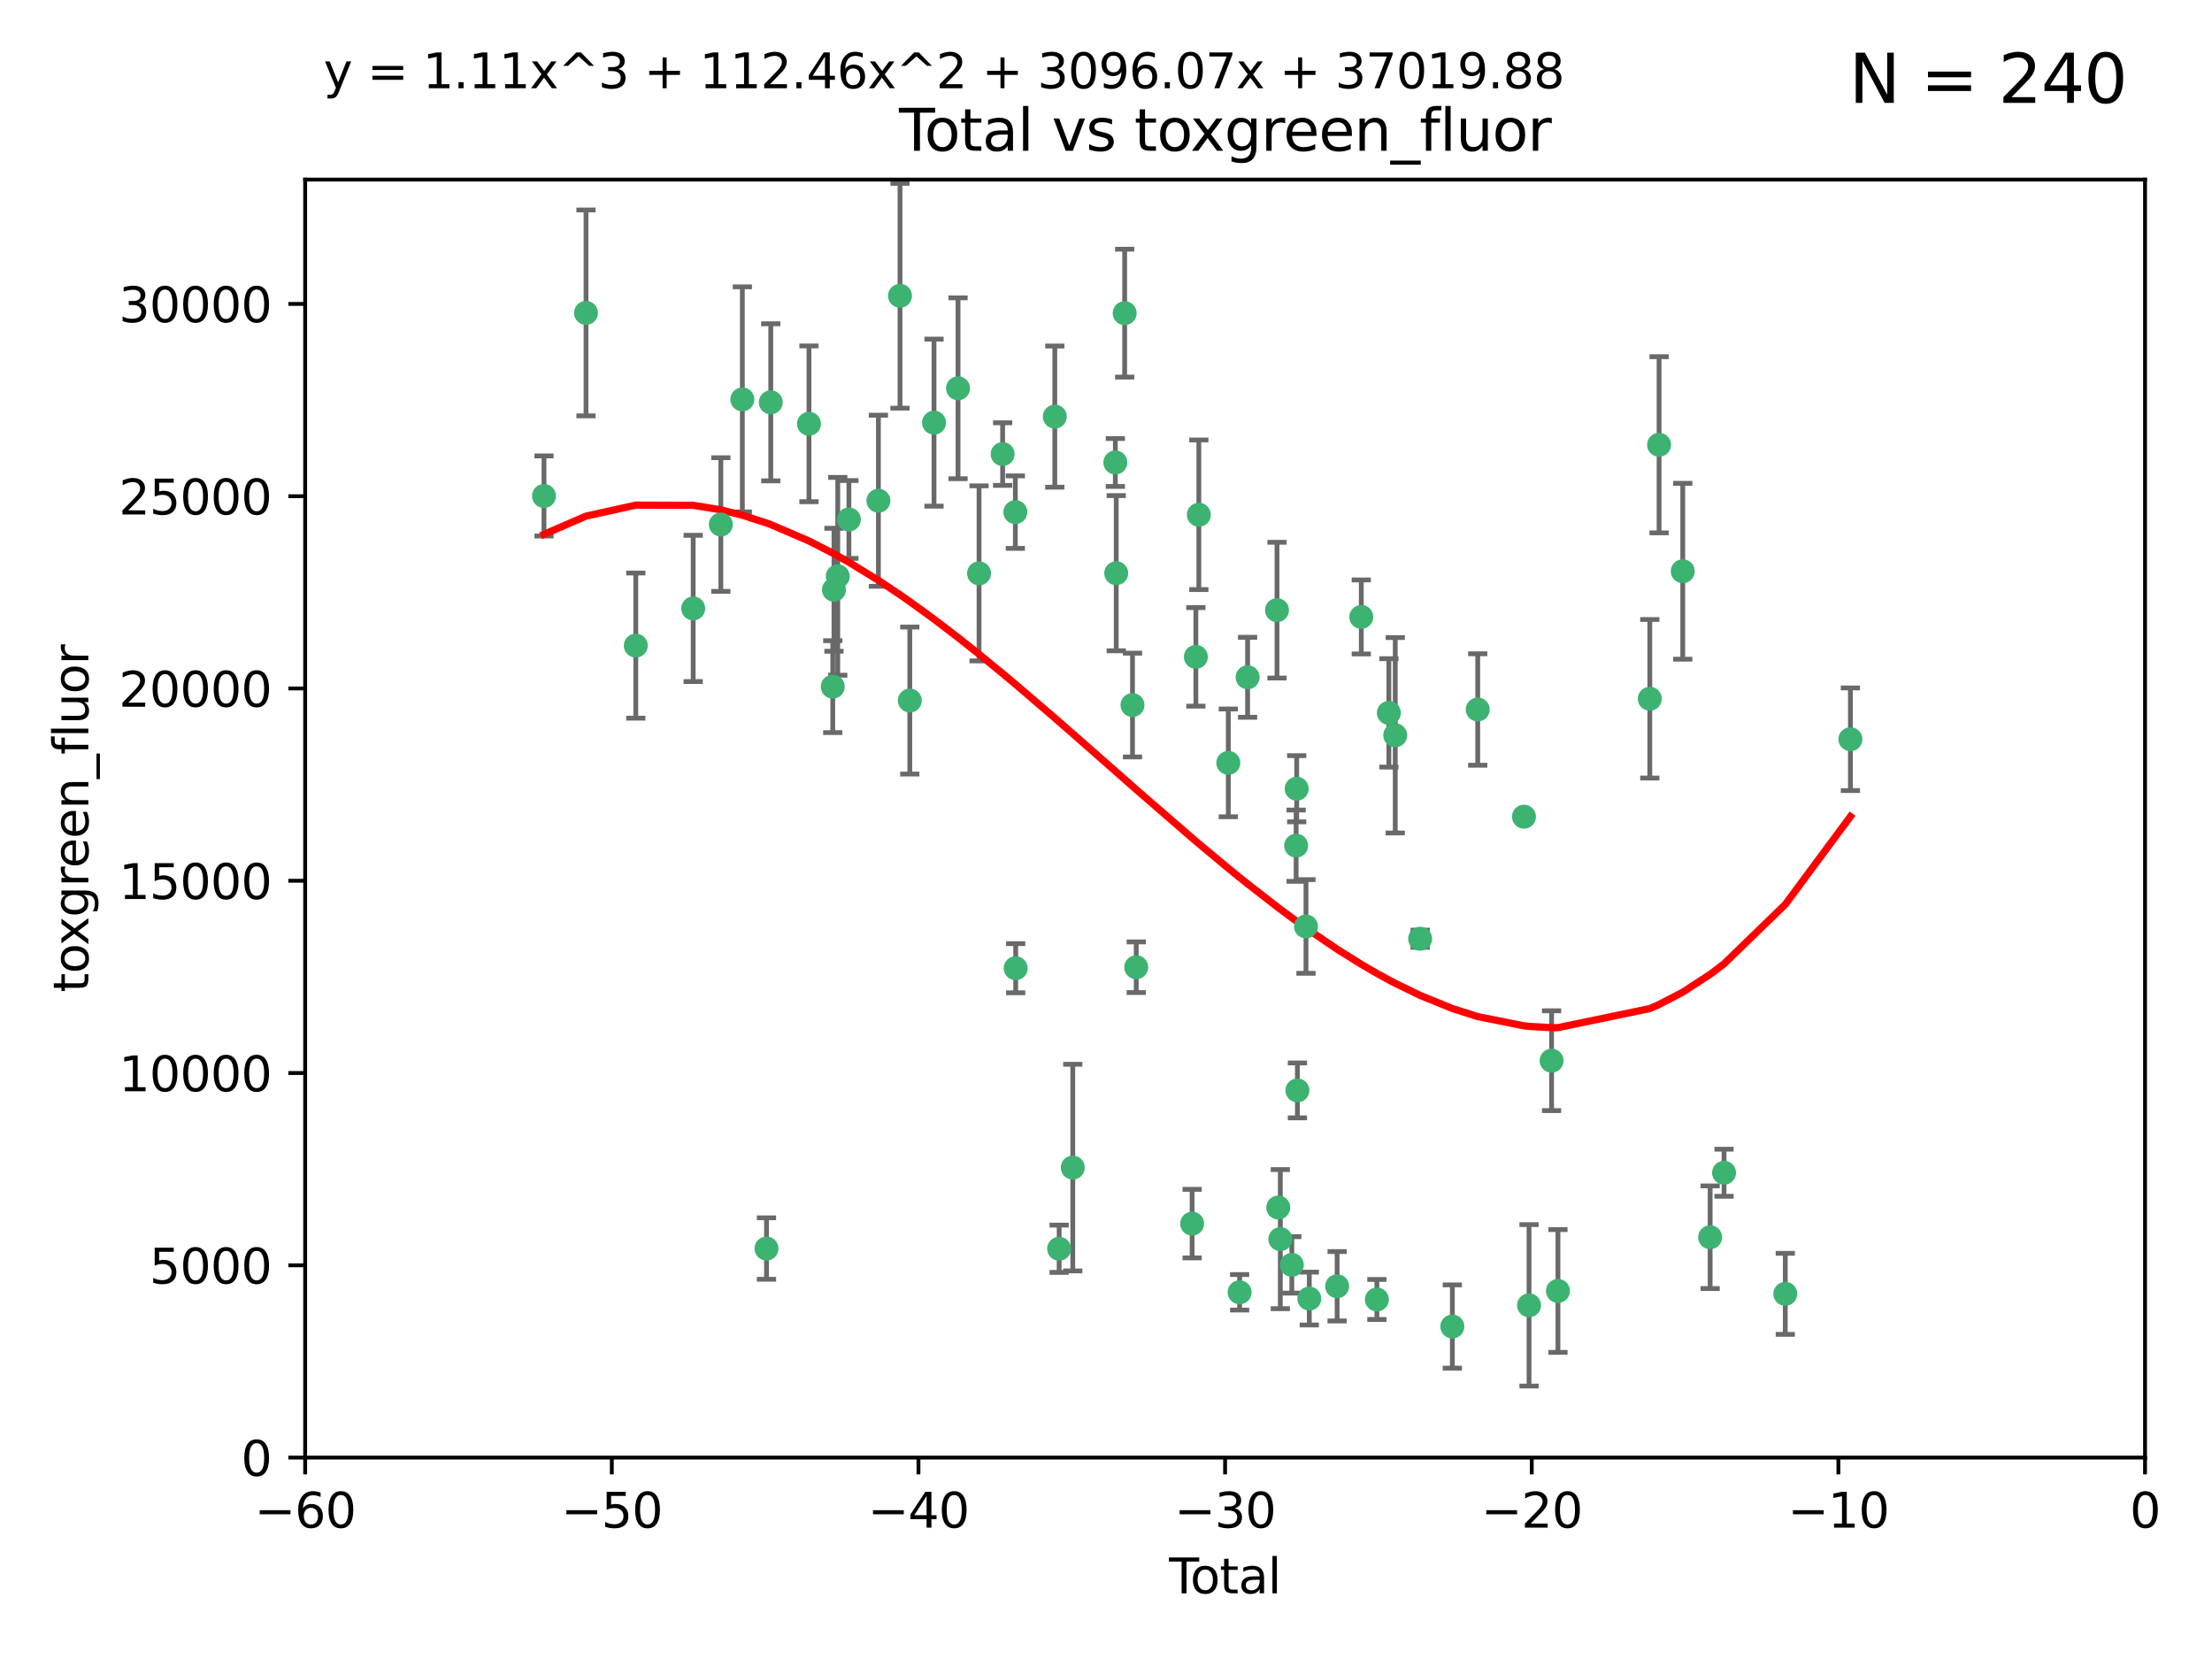 <?xml version="1.0" encoding="utf-8" standalone="no"?>
<!DOCTYPE svg PUBLIC "-//W3C//DTD SVG 1.1//EN"
  "http://www.w3.org/Graphics/SVG/1.1/DTD/svg11.dtd">
<svg xmlns:xlink="http://www.w3.org/1999/xlink" width="460.8pt" height="345.6pt" viewBox="0 0 460.8 345.6" xmlns="http://www.w3.org/2000/svg" version="1.1">
 <defs>
  <style type="text/css">*{stroke-linejoin: round; stroke-linecap: butt}</style>
 </defs>
 <g id="figure_1">
  <g id="patch_1">
   <path d="M 0 345.6 
L 460.8 345.6 
L 460.8 0 
L 0 0 
z
" style="fill: #ffffff"/>
  </g>
  <g id="axes_1">
   <g id="patch_2">
    <path d="M 63.571 303.64 
L 446.85 303.64 
L 446.85 37.411 
L 63.571 37.411 
z
" style="fill: #ffffff"/>
   </g>
   <g id="PathCollection_1">
    <defs>
     <path id="ma5c804265d" d="M 0 1.118 
C 0.297 1.118 0.581 1 0.791 0.791 
C 1 0.581 1.118 0.297 1.118 0 
C 1.118 -0.297 1 -0.581 0.791 -0.791 
C 0.581 -1 0.297 -1.118 0 -1.118 
C -0.297 -1.118 -0.581 -1 -0.791 -0.791 
C -1 -0.581 -1.118 -0.297 -1.118 0 
C -1.118 0.297 -1 0.581 -0.791 0.791 
C -0.581 1 -0.297 1.118 0 1.118 
z
" style="stroke: #3cb371"/>
    </defs>
    <g clip-path="url(#p52741ba784)">
     <use xlink:href="#ma5c804265d" x="113.324" y="103.319" style="fill: #3cb371; stroke: #3cb371"/>
     <use xlink:href="#ma5c804265d" x="122.075" y="65.184" style="fill: #3cb371; stroke: #3cb371"/>
     <use xlink:href="#ma5c804265d" x="132.448" y="134.491" style="fill: #3cb371; stroke: #3cb371"/>
     <use xlink:href="#ma5c804265d" x="144.404" y="126.749" style="fill: #3cb371; stroke: #3cb371"/>
     <use xlink:href="#ma5c804265d" x="150.166" y="109.268" style="fill: #3cb371; stroke: #3cb371"/>
     <use xlink:href="#ma5c804265d" x="154.646" y="83.201" style="fill: #3cb371; stroke: #3cb371"/>
     <use xlink:href="#ma5c804265d" x="159.676" y="260.094" style="fill: #3cb371; stroke: #3cb371"/>
     <use xlink:href="#ma5c804265d" x="160.565" y="83.811" style="fill: #3cb371; stroke: #3cb371"/>
     <use xlink:href="#ma5c804265d" x="168.522" y="88.286" style="fill: #3cb371; stroke: #3cb371"/>
     <use xlink:href="#ma5c804265d" x="173.478" y="143.039" style="fill: #3cb371; stroke: #3cb371"/>
     <use xlink:href="#ma5c804265d" x="173.733" y="122.859" style="fill: #3cb371; stroke: #3cb371"/>
     <use xlink:href="#ma5c804265d" x="174.52" y="120.054" style="fill: #3cb371; stroke: #3cb371"/>
     <use xlink:href="#ma5c804265d" x="176.84" y="108.214" style="fill: #3cb371; stroke: #3cb371"/>
     <use xlink:href="#ma5c804265d" x="182.989" y="104.315" style="fill: #3cb371; stroke: #3cb371"/>
     <use xlink:href="#ma5c804265d" x="187.487" y="61.614" style="fill: #3cb371; stroke: #3cb371"/>
     <use xlink:href="#ma5c804265d" x="189.528" y="145.935" style="fill: #3cb371; stroke: #3cb371"/>
     <use xlink:href="#ma5c804265d" x="194.574" y="88.045" style="fill: #3cb371; stroke: #3cb371"/>
     <use xlink:href="#ma5c804265d" x="199.574" y="80.887" style="fill: #3cb371; stroke: #3cb371"/>
     <use xlink:href="#ma5c804265d" x="203.952" y="119.44" style="fill: #3cb371; stroke: #3cb371"/>
     <use xlink:href="#ma5c804265d" x="208.867" y="94.593" style="fill: #3cb371; stroke: #3cb371"/>
     <use xlink:href="#ma5c804265d" x="211.515" y="106.684" style="fill: #3cb371; stroke: #3cb371"/>
     <use xlink:href="#ma5c804265d" x="211.585" y="201.695" style="fill: #3cb371; stroke: #3cb371"/>
     <use xlink:href="#ma5c804265d" x="219.736" y="86.787" style="fill: #3cb371; stroke: #3cb371"/>
     <use xlink:href="#ma5c804265d" x="220.638" y="260.14" style="fill: #3cb371; stroke: #3cb371"/>
     <use xlink:href="#ma5c804265d" x="223.48" y="243.228" style="fill: #3cb371; stroke: #3cb371"/>
     <use xlink:href="#ma5c804265d" x="232.345" y="96.341" style="fill: #3cb371; stroke: #3cb371"/>
     <use xlink:href="#ma5c804265d" x="232.53" y="119.409" style="fill: #3cb371; stroke: #3cb371"/>
     <use xlink:href="#ma5c804265d" x="234.291" y="65.233" style="fill: #3cb371; stroke: #3cb371"/>
     <use xlink:href="#ma5c804265d" x="235.917" y="146.874" style="fill: #3cb371; stroke: #3cb371"/>
     <use xlink:href="#ma5c804265d" x="236.699" y="201.487" style="fill: #3cb371; stroke: #3cb371"/>
     <use xlink:href="#ma5c804265d" x="248.343" y="254.906" style="fill: #3cb371; stroke: #3cb371"/>
     <use xlink:href="#ma5c804265d" x="249.123" y="136.835" style="fill: #3cb371; stroke: #3cb371"/>
     <use xlink:href="#ma5c804265d" x="249.741" y="107.234" style="fill: #3cb371; stroke: #3cb371"/>
     <use xlink:href="#ma5c804265d" x="255.878" y="158.921" style="fill: #3cb371; stroke: #3cb371"/>
     <use xlink:href="#ma5c804265d" x="258.233" y="269.209" style="fill: #3cb371; stroke: #3cb371"/>
     <use xlink:href="#ma5c804265d" x="259.897" y="141.091" style="fill: #3cb371; stroke: #3cb371"/>
     <use xlink:href="#ma5c804265d" x="266.022" y="127.107" style="fill: #3cb371; stroke: #3cb371"/>
     <use xlink:href="#ma5c804265d" x="266.284" y="251.547" style="fill: #3cb371; stroke: #3cb371"/>
     <use xlink:href="#ma5c804265d" x="266.715" y="258.133" style="fill: #3cb371; stroke: #3cb371"/>
     <use xlink:href="#ma5c804265d" x="269.11" y="263.497" style="fill: #3cb371; stroke: #3cb371"/>
     <use xlink:href="#ma5c804265d" x="270.008" y="176.169" style="fill: #3cb371; stroke: #3cb371"/>
     <use xlink:href="#ma5c804265d" x="270.123" y="164.309" style="fill: #3cb371; stroke: #3cb371"/>
     <use xlink:href="#ma5c804265d" x="270.272" y="227.152" style="fill: #3cb371; stroke: #3cb371"/>
     <use xlink:href="#ma5c804265d" x="272.061" y="193.002" style="fill: #3cb371; stroke: #3cb371"/>
     <use xlink:href="#ma5c804265d" x="272.749" y="270.514" style="fill: #3cb371; stroke: #3cb371"/>
     <use xlink:href="#ma5c804265d" x="278.547" y="267.951" style="fill: #3cb371; stroke: #3cb371"/>
     <use xlink:href="#ma5c804265d" x="283.58" y="128.518" style="fill: #3cb371; stroke: #3cb371"/>
     <use xlink:href="#ma5c804265d" x="286.83" y="270.703" style="fill: #3cb371; stroke: #3cb371"/>
     <use xlink:href="#ma5c804265d" x="289.329" y="148.507" style="fill: #3cb371; stroke: #3cb371"/>
     <use xlink:href="#ma5c804265d" x="290.656" y="153.171" style="fill: #3cb371; stroke: #3cb371"/>
     <use xlink:href="#ma5c804265d" x="295.844" y="195.558" style="fill: #3cb371; stroke: #3cb371"/>
     <use xlink:href="#ma5c804265d" x="302.549" y="276.333" style="fill: #3cb371; stroke: #3cb371"/>
     <use xlink:href="#ma5c804265d" x="307.838" y="147.801" style="fill: #3cb371; stroke: #3cb371"/>
     <use xlink:href="#ma5c804265d" x="317.472" y="170.133" style="fill: #3cb371; stroke: #3cb371"/>
     <use xlink:href="#ma5c804265d" x="318.526" y="271.92" style="fill: #3cb371; stroke: #3cb371"/>
     <use xlink:href="#ma5c804265d" x="323.223" y="220.964" style="fill: #3cb371; stroke: #3cb371"/>
     <use xlink:href="#ma5c804265d" x="324.55" y="268.93" style="fill: #3cb371; stroke: #3cb371"/>
     <use xlink:href="#ma5c804265d" x="343.683" y="145.567" style="fill: #3cb371; stroke: #3cb371"/>
     <use xlink:href="#ma5c804265d" x="345.618" y="92.655" style="fill: #3cb371; stroke: #3cb371"/>
     <use xlink:href="#ma5c804265d" x="350.548" y="119.004" style="fill: #3cb371; stroke: #3cb371"/>
     <use xlink:href="#ma5c804265d" x="356.254" y="257.738" style="fill: #3cb371; stroke: #3cb371"/>
     <use xlink:href="#ma5c804265d" x="359.15" y="244.305" style="fill: #3cb371; stroke: #3cb371"/>
     <use xlink:href="#ma5c804265d" x="371.908" y="269.529" style="fill: #3cb371; stroke: #3cb371"/>
     <use xlink:href="#ma5c804265d" x="385.474" y="153.996" style="fill: #3cb371; stroke: #3cb371"/>
    </g>
   </g>
   <g id="matplotlib.axis_1">
    <g id="xtick_1">
     <g id="line2d_1">
      <defs>
       <path id="ma66820d9cd" d="M 0 0 
L 0 3.5 
" style="stroke: #000000; stroke-width: 0.8"/>
      </defs>
      <g>
       <use xlink:href="#ma66820d9cd" x="63.571" y="303.64" style="stroke: #000000; stroke-width: 0.8"/>
      </g>
     </g>
     <g id="text_1">
      <!-- −60 -->
      <g transform="translate(53.019 318.238)scale(0.1 -0.1)">
       <defs>
        <path id="DejaVuSans-2212" d="M 678 2272 
L 4684 2272 
L 4684 1741 
L 678 1741 
L 678 2272 
z
" transform="scale(0.016)"/>
        <path id="DejaVuSans-36" d="M 2113 2584 
Q 1688 2584 1439 2293 
Q 1191 2003 1191 1497 
Q 1191 994 1439 701 
Q 1688 409 2113 409 
Q 2538 409 2786 701 
Q 3034 994 3034 1497 
Q 3034 2003 2786 2293 
Q 2538 2584 2113 2584 
z
M 3366 4563 
L 3366 3988 
Q 3128 4100 2886 4159 
Q 2644 4219 2406 4219 
Q 1781 4219 1451 3797 
Q 1122 3375 1075 2522 
Q 1259 2794 1537 2939 
Q 1816 3084 2150 3084 
Q 2853 3084 3261 2657 
Q 3669 2231 3669 1497 
Q 3669 778 3244 343 
Q 2819 -91 2113 -91 
Q 1303 -91 875 529 
Q 447 1150 447 2328 
Q 447 3434 972 4092 
Q 1497 4750 2381 4750 
Q 2619 4750 2861 4703 
Q 3103 4656 3366 4563 
z
" transform="scale(0.016)"/>
        <path id="DejaVuSans-30" d="M 2034 4250 
Q 1547 4250 1301 3770 
Q 1056 3291 1056 2328 
Q 1056 1369 1301 889 
Q 1547 409 2034 409 
Q 2525 409 2770 889 
Q 3016 1369 3016 2328 
Q 3016 3291 2770 3770 
Q 2525 4250 2034 4250 
z
M 2034 4750 
Q 2819 4750 3233 4129 
Q 3647 3509 3647 2328 
Q 3647 1150 3233 529 
Q 2819 -91 2034 -91 
Q 1250 -91 836 529 
Q 422 1150 422 2328 
Q 422 3509 836 4129 
Q 1250 4750 2034 4750 
z
" transform="scale(0.016)"/>
       </defs>
       <use xlink:href="#DejaVuSans-2212"/>
       <use xlink:href="#DejaVuSans-36" x="83.789"/>
       <use xlink:href="#DejaVuSans-30" x="147.412"/>
      </g>
     </g>
    </g>
    <g id="xtick_2">
     <g id="line2d_2">
      <g>
       <use xlink:href="#ma66820d9cd" x="127.451" y="303.64" style="stroke: #000000; stroke-width: 0.8"/>
      </g>
     </g>
     <g id="text_2">
      <!-- −50 -->
      <g transform="translate(116.899 318.238)scale(0.1 -0.1)">
       <defs>
        <path id="DejaVuSans-35" d="M 691 4666 
L 3169 4666 
L 3169 4134 
L 1269 4134 
L 1269 2991 
Q 1406 3038 1543 3061 
Q 1681 3084 1819 3084 
Q 2600 3084 3056 2656 
Q 3513 2228 3513 1497 
Q 3513 744 3044 326 
Q 2575 -91 1722 -91 
Q 1428 -91 1123 -41 
Q 819 9 494 109 
L 494 744 
Q 775 591 1075 516 
Q 1375 441 1709 441 
Q 2250 441 2565 725 
Q 2881 1009 2881 1497 
Q 2881 1984 2565 2268 
Q 2250 2553 1709 2553 
Q 1456 2553 1204 2497 
Q 953 2441 691 2322 
L 691 4666 
z
" transform="scale(0.016)"/>
       </defs>
       <use xlink:href="#DejaVuSans-2212"/>
       <use xlink:href="#DejaVuSans-35" x="83.789"/>
       <use xlink:href="#DejaVuSans-30" x="147.412"/>
      </g>
     </g>
    </g>
    <g id="xtick_3">
     <g id="line2d_3">
      <g>
       <use xlink:href="#ma66820d9cd" x="191.331" y="303.64" style="stroke: #000000; stroke-width: 0.8"/>
      </g>
     </g>
     <g id="text_3">
      <!-- −40 -->
      <g transform="translate(180.778 318.238)scale(0.1 -0.1)">
       <defs>
        <path id="DejaVuSans-34" d="M 2419 4116 
L 825 1625 
L 2419 1625 
L 2419 4116 
z
M 2253 4666 
L 3047 4666 
L 3047 1625 
L 3713 1625 
L 3713 1100 
L 3047 1100 
L 3047 0 
L 2419 0 
L 2419 1100 
L 313 1100 
L 313 1709 
L 2253 4666 
z
" transform="scale(0.016)"/>
       </defs>
       <use xlink:href="#DejaVuSans-2212"/>
       <use xlink:href="#DejaVuSans-34" x="83.789"/>
       <use xlink:href="#DejaVuSans-30" x="147.412"/>
      </g>
     </g>
    </g>
    <g id="xtick_4">
     <g id="line2d_4">
      <g>
       <use xlink:href="#ma66820d9cd" x="255.211" y="303.64" style="stroke: #000000; stroke-width: 0.8"/>
      </g>
     </g>
     <g id="text_4">
      <!-- −30 -->
      <g transform="translate(244.658 318.238)scale(0.1 -0.1)">
       <defs>
        <path id="DejaVuSans-33" d="M 2597 2516 
Q 3050 2419 3304 2112 
Q 3559 1806 3559 1356 
Q 3559 666 3084 287 
Q 2609 -91 1734 -91 
Q 1441 -91 1130 -33 
Q 819 25 488 141 
L 488 750 
Q 750 597 1062 519 
Q 1375 441 1716 441 
Q 2309 441 2620 675 
Q 2931 909 2931 1356 
Q 2931 1769 2642 2001 
Q 2353 2234 1838 2234 
L 1294 2234 
L 1294 2753 
L 1863 2753 
Q 2328 2753 2575 2939 
Q 2822 3125 2822 3475 
Q 2822 3834 2567 4026 
Q 2313 4219 1838 4219 
Q 1578 4219 1281 4162 
Q 984 4106 628 3988 
L 628 4550 
Q 988 4650 1302 4700 
Q 1616 4750 1894 4750 
Q 2613 4750 3031 4423 
Q 3450 4097 3450 3541 
Q 3450 3153 3228 2886 
Q 3006 2619 2597 2516 
z
" transform="scale(0.016)"/>
       </defs>
       <use xlink:href="#DejaVuSans-2212"/>
       <use xlink:href="#DejaVuSans-33" x="83.789"/>
       <use xlink:href="#DejaVuSans-30" x="147.412"/>
      </g>
     </g>
    </g>
    <g id="xtick_5">
     <g id="line2d_5">
      <g>
       <use xlink:href="#ma66820d9cd" x="319.09" y="303.64" style="stroke: #000000; stroke-width: 0.8"/>
      </g>
     </g>
     <g id="text_5">
      <!-- −20 -->
      <g transform="translate(308.538 318.238)scale(0.1 -0.1)">
       <defs>
        <path id="DejaVuSans-32" d="M 1228 531 
L 3431 531 
L 3431 0 
L 469 0 
L 469 531 
Q 828 903 1448 1529 
Q 2069 2156 2228 2338 
Q 2531 2678 2651 2914 
Q 2772 3150 2772 3378 
Q 2772 3750 2511 3984 
Q 2250 4219 1831 4219 
Q 1534 4219 1204 4116 
Q 875 4013 500 3803 
L 500 4441 
Q 881 4594 1212 4672 
Q 1544 4750 1819 4750 
Q 2544 4750 2975 4387 
Q 3406 4025 3406 3419 
Q 3406 3131 3298 2873 
Q 3191 2616 2906 2266 
Q 2828 2175 2409 1742 
Q 1991 1309 1228 531 
z
" transform="scale(0.016)"/>
       </defs>
       <use xlink:href="#DejaVuSans-2212"/>
       <use xlink:href="#DejaVuSans-32" x="83.789"/>
       <use xlink:href="#DejaVuSans-30" x="147.412"/>
      </g>
     </g>
    </g>
    <g id="xtick_6">
     <g id="line2d_6">
      <g>
       <use xlink:href="#ma66820d9cd" x="382.97" y="303.64" style="stroke: #000000; stroke-width: 0.8"/>
      </g>
     </g>
     <g id="text_6">
      <!-- −10 -->
      <g transform="translate(372.418 318.238)scale(0.1 -0.1)">
       <defs>
        <path id="DejaVuSans-31" d="M 794 531 
L 1825 531 
L 1825 4091 
L 703 3866 
L 703 4441 
L 1819 4666 
L 2450 4666 
L 2450 531 
L 3481 531 
L 3481 0 
L 794 0 
L 794 531 
z
" transform="scale(0.016)"/>
       </defs>
       <use xlink:href="#DejaVuSans-2212"/>
       <use xlink:href="#DejaVuSans-31" x="83.789"/>
       <use xlink:href="#DejaVuSans-30" x="147.412"/>
      </g>
     </g>
    </g>
    <g id="xtick_7">
     <g id="line2d_7">
      <g>
       <use xlink:href="#ma66820d9cd" x="446.85" y="303.64" style="stroke: #000000; stroke-width: 0.8"/>
      </g>
     </g>
     <g id="text_7">
      <!-- 0 -->
      <g transform="translate(443.669 318.238)scale(0.1 -0.1)">
       <use xlink:href="#DejaVuSans-30"/>
      </g>
     </g>
    </g>
    <g id="text_8">
     <!-- Total -->
     <g transform="translate(243.534 331.917)scale(0.1 -0.1)">
      <defs>
       <path id="DejaVuSans-54" d="M -19 4666 
L 3928 4666 
L 3928 4134 
L 2272 4134 
L 2272 0 
L 1638 0 
L 1638 4134 
L -19 4134 
L -19 4666 
z
" transform="scale(0.016)"/>
       <path id="DejaVuSans-6f" d="M 1959 3097 
Q 1497 3097 1228 2736 
Q 959 2375 959 1747 
Q 959 1119 1226 758 
Q 1494 397 1959 397 
Q 2419 397 2687 759 
Q 2956 1122 2956 1747 
Q 2956 2369 2687 2733 
Q 2419 3097 1959 3097 
z
M 1959 3584 
Q 2709 3584 3137 3096 
Q 3566 2609 3566 1747 
Q 3566 888 3137 398 
Q 2709 -91 1959 -91 
Q 1206 -91 779 398 
Q 353 888 353 1747 
Q 353 2609 779 3096 
Q 1206 3584 1959 3584 
z
" transform="scale(0.016)"/>
       <path id="DejaVuSans-74" d="M 1172 4494 
L 1172 3500 
L 2356 3500 
L 2356 3053 
L 1172 3053 
L 1172 1153 
Q 1172 725 1289 603 
Q 1406 481 1766 481 
L 2356 481 
L 2356 0 
L 1766 0 
Q 1100 0 847 248 
Q 594 497 594 1153 
L 594 3053 
L 172 3053 
L 172 3500 
L 594 3500 
L 594 4494 
L 1172 4494 
z
" transform="scale(0.016)"/>
       <path id="DejaVuSans-61" d="M 2194 1759 
Q 1497 1759 1228 1600 
Q 959 1441 959 1056 
Q 959 750 1161 570 
Q 1363 391 1709 391 
Q 2188 391 2477 730 
Q 2766 1069 2766 1631 
L 2766 1759 
L 2194 1759 
z
M 3341 1997 
L 3341 0 
L 2766 0 
L 2766 531 
Q 2569 213 2275 61 
Q 1981 -91 1556 -91 
Q 1019 -91 701 211 
Q 384 513 384 1019 
Q 384 1609 779 1909 
Q 1175 2209 1959 2209 
L 2766 2209 
L 2766 2266 
Q 2766 2663 2505 2880 
Q 2244 3097 1772 3097 
Q 1472 3097 1187 3025 
Q 903 2953 641 2809 
L 641 3341 
Q 956 3463 1253 3523 
Q 1550 3584 1831 3584 
Q 2591 3584 2966 3190 
Q 3341 2797 3341 1997 
z
" transform="scale(0.016)"/>
       <path id="DejaVuSans-6c" d="M 603 4863 
L 1178 4863 
L 1178 0 
L 603 0 
L 603 4863 
z
" transform="scale(0.016)"/>
      </defs>
      <use xlink:href="#DejaVuSans-54"/>
      <use xlink:href="#DejaVuSans-6f" x="44.084"/>
      <use xlink:href="#DejaVuSans-74" x="105.266"/>
      <use xlink:href="#DejaVuSans-61" x="144.475"/>
      <use xlink:href="#DejaVuSans-6c" x="205.754"/>
     </g>
    </g>
   </g>
   <g id="matplotlib.axis_2">
    <g id="ytick_1">
     <g id="line2d_8">
      <defs>
       <path id="me72fce2023" d="M 0 0 
L -3.5 0 
" style="stroke: #000000; stroke-width: 0.8"/>
      </defs>
      <g>
       <use xlink:href="#me72fce2023" x="63.571" y="303.64" style="stroke: #000000; stroke-width: 0.8"/>
      </g>
     </g>
     <g id="text_9">
      <!-- 0 -->
      <g transform="translate(50.209 307.439)scale(0.1 -0.1)">
       <use xlink:href="#DejaVuSans-30"/>
      </g>
     </g>
    </g>
    <g id="ytick_2">
     <g id="line2d_9">
      <g>
       <use xlink:href="#me72fce2023" x="63.571" y="263.586" style="stroke: #000000; stroke-width: 0.8"/>
      </g>
     </g>
     <g id="text_10">
      <!-- 5000 -->
      <g transform="translate(31.121 267.385)scale(0.1 -0.1)">
       <use xlink:href="#DejaVuSans-35"/>
       <use xlink:href="#DejaVuSans-30" x="63.623"/>
       <use xlink:href="#DejaVuSans-30" x="127.246"/>
       <use xlink:href="#DejaVuSans-30" x="190.869"/>
      </g>
     </g>
    </g>
    <g id="ytick_3">
     <g id="line2d_10">
      <g>
       <use xlink:href="#me72fce2023" x="63.571" y="223.532" style="stroke: #000000; stroke-width: 0.8"/>
      </g>
     </g>
     <g id="text_11">
      <!-- 10000 -->
      <g transform="translate(24.759 227.331)scale(0.1 -0.1)">
       <use xlink:href="#DejaVuSans-31"/>
       <use xlink:href="#DejaVuSans-30" x="63.623"/>
       <use xlink:href="#DejaVuSans-30" x="127.246"/>
       <use xlink:href="#DejaVuSans-30" x="190.869"/>
       <use xlink:href="#DejaVuSans-30" x="254.492"/>
      </g>
     </g>
    </g>
    <g id="ytick_4">
     <g id="line2d_11">
      <g>
       <use xlink:href="#me72fce2023" x="63.571" y="183.478" style="stroke: #000000; stroke-width: 0.8"/>
      </g>
     </g>
     <g id="text_12">
      <!-- 15000 -->
      <g transform="translate(24.759 187.278)scale(0.1 -0.1)">
       <use xlink:href="#DejaVuSans-31"/>
       <use xlink:href="#DejaVuSans-35" x="63.623"/>
       <use xlink:href="#DejaVuSans-30" x="127.246"/>
       <use xlink:href="#DejaVuSans-30" x="190.869"/>
       <use xlink:href="#DejaVuSans-30" x="254.492"/>
      </g>
     </g>
    </g>
    <g id="ytick_5">
     <g id="line2d_12">
      <g>
       <use xlink:href="#me72fce2023" x="63.571" y="143.424" style="stroke: #000000; stroke-width: 0.8"/>
      </g>
     </g>
     <g id="text_13">
      <!-- 20000 -->
      <g transform="translate(24.759 147.224)scale(0.1 -0.1)">
       <use xlink:href="#DejaVuSans-32"/>
       <use xlink:href="#DejaVuSans-30" x="63.623"/>
       <use xlink:href="#DejaVuSans-30" x="127.246"/>
       <use xlink:href="#DejaVuSans-30" x="190.869"/>
       <use xlink:href="#DejaVuSans-30" x="254.492"/>
      </g>
     </g>
    </g>
    <g id="ytick_6">
     <g id="line2d_13">
      <g>
       <use xlink:href="#me72fce2023" x="63.571" y="103.371" style="stroke: #000000; stroke-width: 0.8"/>
      </g>
     </g>
     <g id="text_14">
      <!-- 25000 -->
      <g transform="translate(24.759 107.17)scale(0.1 -0.1)">
       <use xlink:href="#DejaVuSans-32"/>
       <use xlink:href="#DejaVuSans-35" x="63.623"/>
       <use xlink:href="#DejaVuSans-30" x="127.246"/>
       <use xlink:href="#DejaVuSans-30" x="190.869"/>
       <use xlink:href="#DejaVuSans-30" x="254.492"/>
      </g>
     </g>
    </g>
    <g id="ytick_7">
     <g id="line2d_14">
      <g>
       <use xlink:href="#me72fce2023" x="63.571" y="63.317" style="stroke: #000000; stroke-width: 0.8"/>
      </g>
     </g>
     <g id="text_15">
      <!-- 30000 -->
      <g transform="translate(24.759 67.116)scale(0.1 -0.1)">
       <use xlink:href="#DejaVuSans-33"/>
       <use xlink:href="#DejaVuSans-30" x="63.623"/>
       <use xlink:href="#DejaVuSans-30" x="127.246"/>
       <use xlink:href="#DejaVuSans-30" x="190.869"/>
       <use xlink:href="#DejaVuSans-30" x="254.492"/>
      </g>
     </g>
    </g>
    <g id="text_16">
     <!-- toxgreen_fluor -->
     <g transform="translate(18.401 206.72)rotate(-90)scale(0.1 -0.1)">
      <defs>
       <path id="DejaVuSans-78" d="M 3513 3500 
L 2247 1797 
L 3578 0 
L 2900 0 
L 1881 1375 
L 863 0 
L 184 0 
L 1544 1831 
L 300 3500 
L 978 3500 
L 1906 2253 
L 2834 3500 
L 3513 3500 
z
" transform="scale(0.016)"/>
       <path id="DejaVuSans-67" d="M 2906 1791 
Q 2906 2416 2648 2759 
Q 2391 3103 1925 3103 
Q 1463 3103 1205 2759 
Q 947 2416 947 1791 
Q 947 1169 1205 825 
Q 1463 481 1925 481 
Q 2391 481 2648 825 
Q 2906 1169 2906 1791 
z
M 3481 434 
Q 3481 -459 3084 -895 
Q 2688 -1331 1869 -1331 
Q 1566 -1331 1297 -1286 
Q 1028 -1241 775 -1147 
L 775 -588 
Q 1028 -725 1275 -790 
Q 1522 -856 1778 -856 
Q 2344 -856 2625 -561 
Q 2906 -266 2906 331 
L 2906 616 
Q 2728 306 2450 153 
Q 2172 0 1784 0 
Q 1141 0 747 490 
Q 353 981 353 1791 
Q 353 2603 747 3093 
Q 1141 3584 1784 3584 
Q 2172 3584 2450 3431 
Q 2728 3278 2906 2969 
L 2906 3500 
L 3481 3500 
L 3481 434 
z
" transform="scale(0.016)"/>
       <path id="DejaVuSans-72" d="M 2631 2963 
Q 2534 3019 2420 3045 
Q 2306 3072 2169 3072 
Q 1681 3072 1420 2755 
Q 1159 2438 1159 1844 
L 1159 0 
L 581 0 
L 581 3500 
L 1159 3500 
L 1159 2956 
Q 1341 3275 1631 3429 
Q 1922 3584 2338 3584 
Q 2397 3584 2469 3576 
Q 2541 3569 2628 3553 
L 2631 2963 
z
" transform="scale(0.016)"/>
       <path id="DejaVuSans-65" d="M 3597 1894 
L 3597 1613 
L 953 1613 
Q 991 1019 1311 708 
Q 1631 397 2203 397 
Q 2534 397 2845 478 
Q 3156 559 3463 722 
L 3463 178 
Q 3153 47 2828 -22 
Q 2503 -91 2169 -91 
Q 1331 -91 842 396 
Q 353 884 353 1716 
Q 353 2575 817 3079 
Q 1281 3584 2069 3584 
Q 2775 3584 3186 3129 
Q 3597 2675 3597 1894 
z
M 3022 2063 
Q 3016 2534 2758 2815 
Q 2500 3097 2075 3097 
Q 1594 3097 1305 2825 
Q 1016 2553 972 2059 
L 3022 2063 
z
" transform="scale(0.016)"/>
       <path id="DejaVuSans-6e" d="M 3513 2113 
L 3513 0 
L 2938 0 
L 2938 2094 
Q 2938 2591 2744 2837 
Q 2550 3084 2163 3084 
Q 1697 3084 1428 2787 
Q 1159 2491 1159 1978 
L 1159 0 
L 581 0 
L 581 3500 
L 1159 3500 
L 1159 2956 
Q 1366 3272 1645 3428 
Q 1925 3584 2291 3584 
Q 2894 3584 3203 3211 
Q 3513 2838 3513 2113 
z
" transform="scale(0.016)"/>
       <path id="DejaVuSans-5f" d="M 3263 -1063 
L 3263 -1509 
L -63 -1509 
L -63 -1063 
L 3263 -1063 
z
" transform="scale(0.016)"/>
       <path id="DejaVuSans-66" d="M 2375 4863 
L 2375 4384 
L 1825 4384 
Q 1516 4384 1395 4259 
Q 1275 4134 1275 3809 
L 1275 3500 
L 2222 3500 
L 2222 3053 
L 1275 3053 
L 1275 0 
L 697 0 
L 697 3053 
L 147 3053 
L 147 3500 
L 697 3500 
L 697 3744 
Q 697 4328 969 4595 
Q 1241 4863 1831 4863 
L 2375 4863 
z
" transform="scale(0.016)"/>
       <path id="DejaVuSans-75" d="M 544 1381 
L 544 3500 
L 1119 3500 
L 1119 1403 
Q 1119 906 1312 657 
Q 1506 409 1894 409 
Q 2359 409 2629 706 
Q 2900 1003 2900 1516 
L 2900 3500 
L 3475 3500 
L 3475 0 
L 2900 0 
L 2900 538 
Q 2691 219 2414 64 
Q 2138 -91 1772 -91 
Q 1169 -91 856 284 
Q 544 659 544 1381 
z
M 1991 3584 
L 1991 3584 
z
" transform="scale(0.016)"/>
      </defs>
      <use xlink:href="#DejaVuSans-74"/>
      <use xlink:href="#DejaVuSans-6f" x="39.209"/>
      <use xlink:href="#DejaVuSans-78" x="97.266"/>
      <use xlink:href="#DejaVuSans-67" x="156.445"/>
      <use xlink:href="#DejaVuSans-72" x="219.922"/>
      <use xlink:href="#DejaVuSans-65" x="258.785"/>
      <use xlink:href="#DejaVuSans-65" x="320.309"/>
      <use xlink:href="#DejaVuSans-6e" x="381.832"/>
      <use xlink:href="#DejaVuSans-5f" x="445.211"/>
      <use xlink:href="#DejaVuSans-66" x="495.211"/>
      <use xlink:href="#DejaVuSans-6c" x="530.416"/>
      <use xlink:href="#DejaVuSans-75" x="558.199"/>
      <use xlink:href="#DejaVuSans-6f" x="621.578"/>
      <use xlink:href="#DejaVuSans-72" x="682.76"/>
     </g>
    </g>
   </g>
   <g id="LineCollection_1">
    <path d="M 113.324 111.662 
L 113.324 94.976 
" clip-path="url(#p52741ba784)" style="fill: none; stroke: #696969"/>
    <path d="M 122.075 86.629 
L 122.075 43.739 
" clip-path="url(#p52741ba784)" style="fill: none; stroke: #696969"/>
    <path d="M 132.448 149.606 
L 132.448 119.375 
" clip-path="url(#p52741ba784)" style="fill: none; stroke: #696969"/>
    <path d="M 144.404 141.983 
L 144.404 111.515 
" clip-path="url(#p52741ba784)" style="fill: none; stroke: #696969"/>
    <path d="M 150.166 123.191 
L 150.166 95.346 
" clip-path="url(#p52741ba784)" style="fill: none; stroke: #696969"/>
    <path d="M 154.646 106.648 
L 154.646 59.753 
" clip-path="url(#p52741ba784)" style="fill: none; stroke: #696969"/>
    <path d="M 159.676 266.497 
L 159.676 253.692 
" clip-path="url(#p52741ba784)" style="fill: none; stroke: #696969"/>
    <path d="M 160.565 100.173 
L 160.565 67.45 
" clip-path="url(#p52741ba784)" style="fill: none; stroke: #696969"/>
    <path d="M 168.522 104.51 
L 168.522 72.063 
" clip-path="url(#p52741ba784)" style="fill: none; stroke: #696969"/>
    <path d="M 173.478 152.61 
L 173.478 133.468 
" clip-path="url(#p52741ba784)" style="fill: none; stroke: #696969"/>
    <path d="M 173.733 135.667 
L 173.733 110.051 
" clip-path="url(#p52741ba784)" style="fill: none; stroke: #696969"/>
    <path d="M 174.52 140.659 
L 174.52 99.45 
" clip-path="url(#p52741ba784)" style="fill: none; stroke: #696969"/>
    <path d="M 176.84 116.326 
L 176.84 100.101 
" clip-path="url(#p52741ba784)" style="fill: none; stroke: #696969"/>
    <path d="M 182.989 122.133 
L 182.989 86.497 
" clip-path="url(#p52741ba784)" style="fill: none; stroke: #696969"/>
    <path d="M 187.487 85.029 
L 187.487 38.199 
" clip-path="url(#p52741ba784)" style="fill: none; stroke: #696969"/>
    <path d="M 189.528 161.248 
L 189.528 130.622 
" clip-path="url(#p52741ba784)" style="fill: none; stroke: #696969"/>
    <path d="M 194.574 105.444 
L 194.574 70.646 
" clip-path="url(#p52741ba784)" style="fill: none; stroke: #696969"/>
    <path d="M 199.574 99.727 
L 199.574 62.047 
" clip-path="url(#p52741ba784)" style="fill: none; stroke: #696969"/>
    <path d="M 203.952 137.675 
L 203.952 101.206 
" clip-path="url(#p52741ba784)" style="fill: none; stroke: #696969"/>
    <path d="M 208.867 101.108 
L 208.867 88.078 
" clip-path="url(#p52741ba784)" style="fill: none; stroke: #696969"/>
    <path d="M 211.515 114.235 
L 211.515 99.134 
" clip-path="url(#p52741ba784)" style="fill: none; stroke: #696969"/>
    <path d="M 211.585 206.809 
L 211.585 196.58 
" clip-path="url(#p52741ba784)" style="fill: none; stroke: #696969"/>
    <path d="M 219.736 101.495 
L 219.736 72.08 
" clip-path="url(#p52741ba784)" style="fill: none; stroke: #696969"/>
    <path d="M 220.638 265.065 
L 220.638 255.214 
" clip-path="url(#p52741ba784)" style="fill: none; stroke: #696969"/>
    <path d="M 223.48 264.748 
L 223.48 221.708 
" clip-path="url(#p52741ba784)" style="fill: none; stroke: #696969"/>
    <path d="M 232.345 101.329 
L 232.345 91.353 
" clip-path="url(#p52741ba784)" style="fill: none; stroke: #696969"/>
    <path d="M 232.53 135.574 
L 232.53 103.243 
" clip-path="url(#p52741ba784)" style="fill: none; stroke: #696969"/>
    <path d="M 234.291 78.556 
L 234.291 51.911 
" clip-path="url(#p52741ba784)" style="fill: none; stroke: #696969"/>
    <path d="M 235.917 157.684 
L 235.917 136.065 
" clip-path="url(#p52741ba784)" style="fill: none; stroke: #696969"/>
    <path d="M 236.699 206.761 
L 236.699 196.213 
" clip-path="url(#p52741ba784)" style="fill: none; stroke: #696969"/>
    <path d="M 248.343 262.048 
L 248.343 247.764 
" clip-path="url(#p52741ba784)" style="fill: none; stroke: #696969"/>
    <path d="M 249.123 147.104 
L 249.123 126.566 
" clip-path="url(#p52741ba784)" style="fill: none; stroke: #696969"/>
    <path d="M 249.741 122.819 
L 249.741 91.649 
" clip-path="url(#p52741ba784)" style="fill: none; stroke: #696969"/>
    <path d="M 255.878 170.147 
L 255.878 147.694 
" clip-path="url(#p52741ba784)" style="fill: none; stroke: #696969"/>
    <path d="M 258.233 272.908 
L 258.233 265.511 
" clip-path="url(#p52741ba784)" style="fill: none; stroke: #696969"/>
    <path d="M 259.897 149.421 
L 259.897 132.76 
" clip-path="url(#p52741ba784)" style="fill: none; stroke: #696969"/>
    <path d="M 266.022 141.248 
L 266.022 112.967 
" clip-path="url(#p52741ba784)" style="fill: none; stroke: #696969"/>
    <path d="M 266.284 252.228 
L 266.284 250.867 
" clip-path="url(#p52741ba784)" style="fill: none; stroke: #696969"/>
    <path d="M 266.715 272.621 
L 266.715 243.644 
" clip-path="url(#p52741ba784)" style="fill: none; stroke: #696969"/>
    <path d="M 269.11 269.377 
L 269.11 257.616 
" clip-path="url(#p52741ba784)" style="fill: none; stroke: #696969"/>
    <path d="M 270.008 183.597 
L 270.008 168.741 
" clip-path="url(#p52741ba784)" style="fill: none; stroke: #696969"/>
    <path d="M 270.123 171.2 
L 270.123 157.418 
" clip-path="url(#p52741ba784)" style="fill: none; stroke: #696969"/>
    <path d="M 270.272 232.87 
L 270.272 221.434 
" clip-path="url(#p52741ba784)" style="fill: none; stroke: #696969"/>
    <path d="M 272.061 202.754 
L 272.061 183.249 
" clip-path="url(#p52741ba784)" style="fill: none; stroke: #696969"/>
    <path d="M 272.749 276.02 
L 272.749 265.008 
" clip-path="url(#p52741ba784)" style="fill: none; stroke: #696969"/>
    <path d="M 278.547 275.179 
L 278.547 260.723 
" clip-path="url(#p52741ba784)" style="fill: none; stroke: #696969"/>
    <path d="M 283.58 136.228 
L 283.58 120.808 
" clip-path="url(#p52741ba784)" style="fill: none; stroke: #696969"/>
    <path d="M 286.83 274.871 
L 286.83 266.536 
" clip-path="url(#p52741ba784)" style="fill: none; stroke: #696969"/>
    <path d="M 289.329 159.798 
L 289.329 137.216 
" clip-path="url(#p52741ba784)" style="fill: none; stroke: #696969"/>
    <path d="M 290.656 173.526 
L 290.656 132.815 
" clip-path="url(#p52741ba784)" style="fill: none; stroke: #696969"/>
    <path d="M 295.844 197.349 
L 295.844 193.767 
" clip-path="url(#p52741ba784)" style="fill: none; stroke: #696969"/>
    <path d="M 302.549 285.006 
L 302.549 267.659 
" clip-path="url(#p52741ba784)" style="fill: none; stroke: #696969"/>
    <path d="M 307.838 159.413 
L 307.838 136.19 
" clip-path="url(#p52741ba784)" style="fill: none; stroke: #696969"/>
    <path d="M 317.472 170.88 
L 317.472 169.387 
" clip-path="url(#p52741ba784)" style="fill: none; stroke: #696969"/>
    <path d="M 318.526 288.737 
L 318.526 255.103 
" clip-path="url(#p52741ba784)" style="fill: none; stroke: #696969"/>
    <path d="M 323.223 231.359 
L 323.223 210.569 
" clip-path="url(#p52741ba784)" style="fill: none; stroke: #696969"/>
    <path d="M 324.55 281.718 
L 324.55 256.142 
" clip-path="url(#p52741ba784)" style="fill: none; stroke: #696969"/>
    <path d="M 343.683 162.081 
L 343.683 129.053 
" clip-path="url(#p52741ba784)" style="fill: none; stroke: #696969"/>
    <path d="M 345.618 111.003 
L 345.618 74.306 
" clip-path="url(#p52741ba784)" style="fill: none; stroke: #696969"/>
    <path d="M 350.548 137.321 
L 350.548 100.688 
" clip-path="url(#p52741ba784)" style="fill: none; stroke: #696969"/>
    <path d="M 356.254 268.432 
L 356.254 247.045 
" clip-path="url(#p52741ba784)" style="fill: none; stroke: #696969"/>
    <path d="M 359.15 249.207 
L 359.15 239.402 
" clip-path="url(#p52741ba784)" style="fill: none; stroke: #696969"/>
    <path d="M 371.908 277.972 
L 371.908 261.086 
" clip-path="url(#p52741ba784)" style="fill: none; stroke: #696969"/>
    <path d="M 385.474 164.686 
L 385.474 143.305 
" clip-path="url(#p52741ba784)" style="fill: none; stroke: #696969"/>
   </g>
   <g id="line2d_15">
    <defs>
     <path id="mfebbed0a7d" d="M 2 0 
L -2 -0 
" style="stroke: #696969"/>
    </defs>
    <g clip-path="url(#p52741ba784)">
     <use xlink:href="#mfebbed0a7d" x="113.324" y="111.662" style="fill: #696969; stroke: #696969"/>
     <use xlink:href="#mfebbed0a7d" x="122.075" y="86.629" style="fill: #696969; stroke: #696969"/>
     <use xlink:href="#mfebbed0a7d" x="132.448" y="149.606" style="fill: #696969; stroke: #696969"/>
     <use xlink:href="#mfebbed0a7d" x="144.404" y="141.983" style="fill: #696969; stroke: #696969"/>
     <use xlink:href="#mfebbed0a7d" x="150.166" y="123.191" style="fill: #696969; stroke: #696969"/>
     <use xlink:href="#mfebbed0a7d" x="154.646" y="106.648" style="fill: #696969; stroke: #696969"/>
     <use xlink:href="#mfebbed0a7d" x="159.676" y="266.497" style="fill: #696969; stroke: #696969"/>
     <use xlink:href="#mfebbed0a7d" x="160.565" y="100.173" style="fill: #696969; stroke: #696969"/>
     <use xlink:href="#mfebbed0a7d" x="168.522" y="104.51" style="fill: #696969; stroke: #696969"/>
     <use xlink:href="#mfebbed0a7d" x="173.478" y="152.61" style="fill: #696969; stroke: #696969"/>
     <use xlink:href="#mfebbed0a7d" x="173.733" y="135.667" style="fill: #696969; stroke: #696969"/>
     <use xlink:href="#mfebbed0a7d" x="174.52" y="140.659" style="fill: #696969; stroke: #696969"/>
     <use xlink:href="#mfebbed0a7d" x="176.84" y="116.326" style="fill: #696969; stroke: #696969"/>
     <use xlink:href="#mfebbed0a7d" x="182.989" y="122.133" style="fill: #696969; stroke: #696969"/>
     <use xlink:href="#mfebbed0a7d" x="187.487" y="85.029" style="fill: #696969; stroke: #696969"/>
     <use xlink:href="#mfebbed0a7d" x="189.528" y="161.248" style="fill: #696969; stroke: #696969"/>
     <use xlink:href="#mfebbed0a7d" x="194.574" y="105.444" style="fill: #696969; stroke: #696969"/>
     <use xlink:href="#mfebbed0a7d" x="199.574" y="99.727" style="fill: #696969; stroke: #696969"/>
     <use xlink:href="#mfebbed0a7d" x="203.952" y="137.675" style="fill: #696969; stroke: #696969"/>
     <use xlink:href="#mfebbed0a7d" x="208.867" y="101.108" style="fill: #696969; stroke: #696969"/>
     <use xlink:href="#mfebbed0a7d" x="211.515" y="114.235" style="fill: #696969; stroke: #696969"/>
     <use xlink:href="#mfebbed0a7d" x="211.585" y="206.809" style="fill: #696969; stroke: #696969"/>
     <use xlink:href="#mfebbed0a7d" x="219.736" y="101.495" style="fill: #696969; stroke: #696969"/>
     <use xlink:href="#mfebbed0a7d" x="220.638" y="265.065" style="fill: #696969; stroke: #696969"/>
     <use xlink:href="#mfebbed0a7d" x="223.48" y="264.748" style="fill: #696969; stroke: #696969"/>
     <use xlink:href="#mfebbed0a7d" x="232.345" y="101.329" style="fill: #696969; stroke: #696969"/>
     <use xlink:href="#mfebbed0a7d" x="232.53" y="135.574" style="fill: #696969; stroke: #696969"/>
     <use xlink:href="#mfebbed0a7d" x="234.291" y="78.556" style="fill: #696969; stroke: #696969"/>
     <use xlink:href="#mfebbed0a7d" x="235.917" y="157.684" style="fill: #696969; stroke: #696969"/>
     <use xlink:href="#mfebbed0a7d" x="236.699" y="206.761" style="fill: #696969; stroke: #696969"/>
     <use xlink:href="#mfebbed0a7d" x="248.343" y="262.048" style="fill: #696969; stroke: #696969"/>
     <use xlink:href="#mfebbed0a7d" x="249.123" y="147.104" style="fill: #696969; stroke: #696969"/>
     <use xlink:href="#mfebbed0a7d" x="249.741" y="122.819" style="fill: #696969; stroke: #696969"/>
     <use xlink:href="#mfebbed0a7d" x="255.878" y="170.147" style="fill: #696969; stroke: #696969"/>
     <use xlink:href="#mfebbed0a7d" x="258.233" y="272.908" style="fill: #696969; stroke: #696969"/>
     <use xlink:href="#mfebbed0a7d" x="259.897" y="149.421" style="fill: #696969; stroke: #696969"/>
     <use xlink:href="#mfebbed0a7d" x="266.022" y="141.248" style="fill: #696969; stroke: #696969"/>
     <use xlink:href="#mfebbed0a7d" x="266.284" y="252.228" style="fill: #696969; stroke: #696969"/>
     <use xlink:href="#mfebbed0a7d" x="266.715" y="272.621" style="fill: #696969; stroke: #696969"/>
     <use xlink:href="#mfebbed0a7d" x="269.11" y="269.377" style="fill: #696969; stroke: #696969"/>
     <use xlink:href="#mfebbed0a7d" x="270.008" y="183.597" style="fill: #696969; stroke: #696969"/>
     <use xlink:href="#mfebbed0a7d" x="270.123" y="171.2" style="fill: #696969; stroke: #696969"/>
     <use xlink:href="#mfebbed0a7d" x="270.272" y="232.87" style="fill: #696969; stroke: #696969"/>
     <use xlink:href="#mfebbed0a7d" x="272.061" y="202.754" style="fill: #696969; stroke: #696969"/>
     <use xlink:href="#mfebbed0a7d" x="272.749" y="276.02" style="fill: #696969; stroke: #696969"/>
     <use xlink:href="#mfebbed0a7d" x="278.547" y="275.179" style="fill: #696969; stroke: #696969"/>
     <use xlink:href="#mfebbed0a7d" x="283.58" y="136.228" style="fill: #696969; stroke: #696969"/>
     <use xlink:href="#mfebbed0a7d" x="286.83" y="274.871" style="fill: #696969; stroke: #696969"/>
     <use xlink:href="#mfebbed0a7d" x="289.329" y="159.798" style="fill: #696969; stroke: #696969"/>
     <use xlink:href="#mfebbed0a7d" x="290.656" y="173.526" style="fill: #696969; stroke: #696969"/>
     <use xlink:href="#mfebbed0a7d" x="295.844" y="197.349" style="fill: #696969; stroke: #696969"/>
     <use xlink:href="#mfebbed0a7d" x="302.549" y="285.006" style="fill: #696969; stroke: #696969"/>
     <use xlink:href="#mfebbed0a7d" x="307.838" y="159.413" style="fill: #696969; stroke: #696969"/>
     <use xlink:href="#mfebbed0a7d" x="317.472" y="170.88" style="fill: #696969; stroke: #696969"/>
     <use xlink:href="#mfebbed0a7d" x="318.526" y="288.737" style="fill: #696969; stroke: #696969"/>
     <use xlink:href="#mfebbed0a7d" x="323.223" y="231.359" style="fill: #696969; stroke: #696969"/>
     <use xlink:href="#mfebbed0a7d" x="324.55" y="281.718" style="fill: #696969; stroke: #696969"/>
     <use xlink:href="#mfebbed0a7d" x="343.683" y="162.081" style="fill: #696969; stroke: #696969"/>
     <use xlink:href="#mfebbed0a7d" x="345.618" y="111.003" style="fill: #696969; stroke: #696969"/>
     <use xlink:href="#mfebbed0a7d" x="350.548" y="137.321" style="fill: #696969; stroke: #696969"/>
     <use xlink:href="#mfebbed0a7d" x="356.254" y="268.432" style="fill: #696969; stroke: #696969"/>
     <use xlink:href="#mfebbed0a7d" x="359.15" y="249.207" style="fill: #696969; stroke: #696969"/>
     <use xlink:href="#mfebbed0a7d" x="371.908" y="277.972" style="fill: #696969; stroke: #696969"/>
     <use xlink:href="#mfebbed0a7d" x="385.474" y="164.686" style="fill: #696969; stroke: #696969"/>
    </g>
   </g>
   <g id="line2d_16">
    <g clip-path="url(#p52741ba784)">
     <use xlink:href="#mfebbed0a7d" x="113.324" y="94.976" style="fill: #696969; stroke: #696969"/>
     <use xlink:href="#mfebbed0a7d" x="122.075" y="43.739" style="fill: #696969; stroke: #696969"/>
     <use xlink:href="#mfebbed0a7d" x="132.448" y="119.375" style="fill: #696969; stroke: #696969"/>
     <use xlink:href="#mfebbed0a7d" x="144.404" y="111.515" style="fill: #696969; stroke: #696969"/>
     <use xlink:href="#mfebbed0a7d" x="150.166" y="95.346" style="fill: #696969; stroke: #696969"/>
     <use xlink:href="#mfebbed0a7d" x="154.646" y="59.753" style="fill: #696969; stroke: #696969"/>
     <use xlink:href="#mfebbed0a7d" x="159.676" y="253.692" style="fill: #696969; stroke: #696969"/>
     <use xlink:href="#mfebbed0a7d" x="160.565" y="67.45" style="fill: #696969; stroke: #696969"/>
     <use xlink:href="#mfebbed0a7d" x="168.522" y="72.063" style="fill: #696969; stroke: #696969"/>
     <use xlink:href="#mfebbed0a7d" x="173.478" y="133.468" style="fill: #696969; stroke: #696969"/>
     <use xlink:href="#mfebbed0a7d" x="173.733" y="110.051" style="fill: #696969; stroke: #696969"/>
     <use xlink:href="#mfebbed0a7d" x="174.52" y="99.45" style="fill: #696969; stroke: #696969"/>
     <use xlink:href="#mfebbed0a7d" x="176.84" y="100.101" style="fill: #696969; stroke: #696969"/>
     <use xlink:href="#mfebbed0a7d" x="182.989" y="86.497" style="fill: #696969; stroke: #696969"/>
     <use xlink:href="#mfebbed0a7d" x="187.487" y="38.199" style="fill: #696969; stroke: #696969"/>
     <use xlink:href="#mfebbed0a7d" x="189.528" y="130.622" style="fill: #696969; stroke: #696969"/>
     <use xlink:href="#mfebbed0a7d" x="194.574" y="70.646" style="fill: #696969; stroke: #696969"/>
     <use xlink:href="#mfebbed0a7d" x="199.574" y="62.047" style="fill: #696969; stroke: #696969"/>
     <use xlink:href="#mfebbed0a7d" x="203.952" y="101.206" style="fill: #696969; stroke: #696969"/>
     <use xlink:href="#mfebbed0a7d" x="208.867" y="88.078" style="fill: #696969; stroke: #696969"/>
     <use xlink:href="#mfebbed0a7d" x="211.515" y="99.134" style="fill: #696969; stroke: #696969"/>
     <use xlink:href="#mfebbed0a7d" x="211.585" y="196.58" style="fill: #696969; stroke: #696969"/>
     <use xlink:href="#mfebbed0a7d" x="219.736" y="72.08" style="fill: #696969; stroke: #696969"/>
     <use xlink:href="#mfebbed0a7d" x="220.638" y="255.214" style="fill: #696969; stroke: #696969"/>
     <use xlink:href="#mfebbed0a7d" x="223.48" y="221.708" style="fill: #696969; stroke: #696969"/>
     <use xlink:href="#mfebbed0a7d" x="232.345" y="91.353" style="fill: #696969; stroke: #696969"/>
     <use xlink:href="#mfebbed0a7d" x="232.53" y="103.243" style="fill: #696969; stroke: #696969"/>
     <use xlink:href="#mfebbed0a7d" x="234.291" y="51.911" style="fill: #696969; stroke: #696969"/>
     <use xlink:href="#mfebbed0a7d" x="235.917" y="136.065" style="fill: #696969; stroke: #696969"/>
     <use xlink:href="#mfebbed0a7d" x="236.699" y="196.213" style="fill: #696969; stroke: #696969"/>
     <use xlink:href="#mfebbed0a7d" x="248.343" y="247.764" style="fill: #696969; stroke: #696969"/>
     <use xlink:href="#mfebbed0a7d" x="249.123" y="126.566" style="fill: #696969; stroke: #696969"/>
     <use xlink:href="#mfebbed0a7d" x="249.741" y="91.649" style="fill: #696969; stroke: #696969"/>
     <use xlink:href="#mfebbed0a7d" x="255.878" y="147.694" style="fill: #696969; stroke: #696969"/>
     <use xlink:href="#mfebbed0a7d" x="258.233" y="265.511" style="fill: #696969; stroke: #696969"/>
     <use xlink:href="#mfebbed0a7d" x="259.897" y="132.76" style="fill: #696969; stroke: #696969"/>
     <use xlink:href="#mfebbed0a7d" x="266.022" y="112.967" style="fill: #696969; stroke: #696969"/>
     <use xlink:href="#mfebbed0a7d" x="266.284" y="250.867" style="fill: #696969; stroke: #696969"/>
     <use xlink:href="#mfebbed0a7d" x="266.715" y="243.644" style="fill: #696969; stroke: #696969"/>
     <use xlink:href="#mfebbed0a7d" x="269.11" y="257.616" style="fill: #696969; stroke: #696969"/>
     <use xlink:href="#mfebbed0a7d" x="270.008" y="168.741" style="fill: #696969; stroke: #696969"/>
     <use xlink:href="#mfebbed0a7d" x="270.123" y="157.418" style="fill: #696969; stroke: #696969"/>
     <use xlink:href="#mfebbed0a7d" x="270.272" y="221.434" style="fill: #696969; stroke: #696969"/>
     <use xlink:href="#mfebbed0a7d" x="272.061" y="183.249" style="fill: #696969; stroke: #696969"/>
     <use xlink:href="#mfebbed0a7d" x="272.749" y="265.008" style="fill: #696969; stroke: #696969"/>
     <use xlink:href="#mfebbed0a7d" x="278.547" y="260.723" style="fill: #696969; stroke: #696969"/>
     <use xlink:href="#mfebbed0a7d" x="283.58" y="120.808" style="fill: #696969; stroke: #696969"/>
     <use xlink:href="#mfebbed0a7d" x="286.83" y="266.536" style="fill: #696969; stroke: #696969"/>
     <use xlink:href="#mfebbed0a7d" x="289.329" y="137.216" style="fill: #696969; stroke: #696969"/>
     <use xlink:href="#mfebbed0a7d" x="290.656" y="132.815" style="fill: #696969; stroke: #696969"/>
     <use xlink:href="#mfebbed0a7d" x="295.844" y="193.767" style="fill: #696969; stroke: #696969"/>
     <use xlink:href="#mfebbed0a7d" x="302.549" y="267.659" style="fill: #696969; stroke: #696969"/>
     <use xlink:href="#mfebbed0a7d" x="307.838" y="136.19" style="fill: #696969; stroke: #696969"/>
     <use xlink:href="#mfebbed0a7d" x="317.472" y="169.387" style="fill: #696969; stroke: #696969"/>
     <use xlink:href="#mfebbed0a7d" x="318.526" y="255.103" style="fill: #696969; stroke: #696969"/>
     <use xlink:href="#mfebbed0a7d" x="323.223" y="210.569" style="fill: #696969; stroke: #696969"/>
     <use xlink:href="#mfebbed0a7d" x="324.55" y="256.142" style="fill: #696969; stroke: #696969"/>
     <use xlink:href="#mfebbed0a7d" x="343.683" y="129.053" style="fill: #696969; stroke: #696969"/>
     <use xlink:href="#mfebbed0a7d" x="345.618" y="74.306" style="fill: #696969; stroke: #696969"/>
     <use xlink:href="#mfebbed0a7d" x="350.548" y="100.688" style="fill: #696969; stroke: #696969"/>
     <use xlink:href="#mfebbed0a7d" x="356.254" y="247.045" style="fill: #696969; stroke: #696969"/>
     <use xlink:href="#mfebbed0a7d" x="359.15" y="239.402" style="fill: #696969; stroke: #696969"/>
     <use xlink:href="#mfebbed0a7d" x="371.908" y="261.086" style="fill: #696969; stroke: #696969"/>
     <use xlink:href="#mfebbed0a7d" x="385.474" y="143.305" style="fill: #696969; stroke: #696969"/>
    </g>
   </g>
   <g id="line2d_17">
    <path d="M 113.324 111.306 
L 122.075 107.517 
L 132.448 105.226 
L 144.404 105.263 
L 150.166 106.208 
L 154.646 107.324 
L 159.676 108.95 
L 160.565 109.277 
L 168.522 112.69 
L 173.478 115.232 
L 173.733 115.371 
L 174.52 115.804 
L 176.84 117.123 
L 182.989 120.899 
L 187.487 123.899 
L 189.528 125.322 
L 194.574 128.986 
L 199.574 132.804 
L 203.952 136.28 
L 208.867 140.309 
L 211.515 142.527 
L 211.585 142.585 
L 219.736 149.572 
L 220.638 150.356 
L 223.48 152.839 
L 232.345 160.643 
L 232.53 160.806 
L 234.291 162.358 
L 235.917 163.789 
L 236.699 164.477 
L 248.343 174.575 
L 249.123 175.238 
L 249.741 175.762 
L 255.878 180.875 
L 258.233 182.789 
L 259.897 184.123 
L 266.022 188.884 
L 266.284 189.082 
L 266.715 189.407 
L 269.11 191.186 
L 270.008 191.841 
L 270.123 191.925 
L 270.272 192.033 
L 272.061 193.316 
L 272.749 193.802 
L 278.547 197.734 
L 283.58 200.884 
L 286.83 202.774 
L 289.329 204.146 
L 290.656 204.844 
L 295.844 207.365 
L 302.549 210.09 
L 307.838 211.778 
L 317.472 213.702 
L 318.526 213.817 
L 323.223 214.08 
L 324.55 214.08 
L 343.683 210.099 
L 345.618 209.251 
L 350.548 206.689 
L 356.254 202.98 
L 359.15 200.781 
L 371.908 188.409 
L 385.474 170.097 
" clip-path="url(#p52741ba784)" style="fill: none; stroke: #ff0000; stroke-width: 1.5; stroke-linecap: square"/>
   </g>
   <g id="line2d_18">
    <defs>
     <path id="md3e0b67fa3" d="M 0 2 
C 0.53 2 1.039 1.789 1.414 1.414 
C 1.789 1.039 2 0.53 2 0 
C 2 -0.53 1.789 -1.039 1.414 -1.414 
C 1.039 -1.789 0.53 -2 0 -2 
C -0.53 -2 -1.039 -1.789 -1.414 -1.414 
C -1.789 -1.039 -2 -0.53 -2 0 
C -2 0.53 -1.789 1.039 -1.414 1.414 
C -1.039 1.789 -0.53 2 0 2 
z
" style="stroke: #3cb371"/>
    </defs>
    <g clip-path="url(#p52741ba784)">
     <use xlink:href="#md3e0b67fa3" x="113.324" y="103.319" style="fill: #3cb371; stroke: #3cb371"/>
     <use xlink:href="#md3e0b67fa3" x="122.075" y="65.184" style="fill: #3cb371; stroke: #3cb371"/>
     <use xlink:href="#md3e0b67fa3" x="132.448" y="134.491" style="fill: #3cb371; stroke: #3cb371"/>
     <use xlink:href="#md3e0b67fa3" x="144.404" y="126.749" style="fill: #3cb371; stroke: #3cb371"/>
     <use xlink:href="#md3e0b67fa3" x="150.166" y="109.268" style="fill: #3cb371; stroke: #3cb371"/>
     <use xlink:href="#md3e0b67fa3" x="154.646" y="83.201" style="fill: #3cb371; stroke: #3cb371"/>
     <use xlink:href="#md3e0b67fa3" x="159.676" y="260.094" style="fill: #3cb371; stroke: #3cb371"/>
     <use xlink:href="#md3e0b67fa3" x="160.565" y="83.811" style="fill: #3cb371; stroke: #3cb371"/>
     <use xlink:href="#md3e0b67fa3" x="168.522" y="88.286" style="fill: #3cb371; stroke: #3cb371"/>
     <use xlink:href="#md3e0b67fa3" x="173.478" y="143.039" style="fill: #3cb371; stroke: #3cb371"/>
     <use xlink:href="#md3e0b67fa3" x="173.733" y="122.859" style="fill: #3cb371; stroke: #3cb371"/>
     <use xlink:href="#md3e0b67fa3" x="174.52" y="120.054" style="fill: #3cb371; stroke: #3cb371"/>
     <use xlink:href="#md3e0b67fa3" x="176.84" y="108.214" style="fill: #3cb371; stroke: #3cb371"/>
     <use xlink:href="#md3e0b67fa3" x="182.989" y="104.315" style="fill: #3cb371; stroke: #3cb371"/>
     <use xlink:href="#md3e0b67fa3" x="187.487" y="61.614" style="fill: #3cb371; stroke: #3cb371"/>
     <use xlink:href="#md3e0b67fa3" x="189.528" y="145.935" style="fill: #3cb371; stroke: #3cb371"/>
     <use xlink:href="#md3e0b67fa3" x="194.574" y="88.045" style="fill: #3cb371; stroke: #3cb371"/>
     <use xlink:href="#md3e0b67fa3" x="199.574" y="80.887" style="fill: #3cb371; stroke: #3cb371"/>
     <use xlink:href="#md3e0b67fa3" x="203.952" y="119.44" style="fill: #3cb371; stroke: #3cb371"/>
     <use xlink:href="#md3e0b67fa3" x="208.867" y="94.593" style="fill: #3cb371; stroke: #3cb371"/>
     <use xlink:href="#md3e0b67fa3" x="211.515" y="106.684" style="fill: #3cb371; stroke: #3cb371"/>
     <use xlink:href="#md3e0b67fa3" x="211.585" y="201.695" style="fill: #3cb371; stroke: #3cb371"/>
     <use xlink:href="#md3e0b67fa3" x="219.736" y="86.787" style="fill: #3cb371; stroke: #3cb371"/>
     <use xlink:href="#md3e0b67fa3" x="220.638" y="260.14" style="fill: #3cb371; stroke: #3cb371"/>
     <use xlink:href="#md3e0b67fa3" x="223.48" y="243.228" style="fill: #3cb371; stroke: #3cb371"/>
     <use xlink:href="#md3e0b67fa3" x="232.345" y="96.341" style="fill: #3cb371; stroke: #3cb371"/>
     <use xlink:href="#md3e0b67fa3" x="232.53" y="119.409" style="fill: #3cb371; stroke: #3cb371"/>
     <use xlink:href="#md3e0b67fa3" x="234.291" y="65.233" style="fill: #3cb371; stroke: #3cb371"/>
     <use xlink:href="#md3e0b67fa3" x="235.917" y="146.874" style="fill: #3cb371; stroke: #3cb371"/>
     <use xlink:href="#md3e0b67fa3" x="236.699" y="201.487" style="fill: #3cb371; stroke: #3cb371"/>
     <use xlink:href="#md3e0b67fa3" x="248.343" y="254.906" style="fill: #3cb371; stroke: #3cb371"/>
     <use xlink:href="#md3e0b67fa3" x="249.123" y="136.835" style="fill: #3cb371; stroke: #3cb371"/>
     <use xlink:href="#md3e0b67fa3" x="249.741" y="107.234" style="fill: #3cb371; stroke: #3cb371"/>
     <use xlink:href="#md3e0b67fa3" x="255.878" y="158.921" style="fill: #3cb371; stroke: #3cb371"/>
     <use xlink:href="#md3e0b67fa3" x="258.233" y="269.209" style="fill: #3cb371; stroke: #3cb371"/>
     <use xlink:href="#md3e0b67fa3" x="259.897" y="141.091" style="fill: #3cb371; stroke: #3cb371"/>
     <use xlink:href="#md3e0b67fa3" x="266.022" y="127.107" style="fill: #3cb371; stroke: #3cb371"/>
     <use xlink:href="#md3e0b67fa3" x="266.284" y="251.547" style="fill: #3cb371; stroke: #3cb371"/>
     <use xlink:href="#md3e0b67fa3" x="266.715" y="258.133" style="fill: #3cb371; stroke: #3cb371"/>
     <use xlink:href="#md3e0b67fa3" x="269.11" y="263.497" style="fill: #3cb371; stroke: #3cb371"/>
     <use xlink:href="#md3e0b67fa3" x="270.008" y="176.169" style="fill: #3cb371; stroke: #3cb371"/>
     <use xlink:href="#md3e0b67fa3" x="270.123" y="164.309" style="fill: #3cb371; stroke: #3cb371"/>
     <use xlink:href="#md3e0b67fa3" x="270.272" y="227.152" style="fill: #3cb371; stroke: #3cb371"/>
     <use xlink:href="#md3e0b67fa3" x="272.061" y="193.002" style="fill: #3cb371; stroke: #3cb371"/>
     <use xlink:href="#md3e0b67fa3" x="272.749" y="270.514" style="fill: #3cb371; stroke: #3cb371"/>
     <use xlink:href="#md3e0b67fa3" x="278.547" y="267.951" style="fill: #3cb371; stroke: #3cb371"/>
     <use xlink:href="#md3e0b67fa3" x="283.58" y="128.518" style="fill: #3cb371; stroke: #3cb371"/>
     <use xlink:href="#md3e0b67fa3" x="286.83" y="270.703" style="fill: #3cb371; stroke: #3cb371"/>
     <use xlink:href="#md3e0b67fa3" x="289.329" y="148.507" style="fill: #3cb371; stroke: #3cb371"/>
     <use xlink:href="#md3e0b67fa3" x="290.656" y="153.171" style="fill: #3cb371; stroke: #3cb371"/>
     <use xlink:href="#md3e0b67fa3" x="295.844" y="195.558" style="fill: #3cb371; stroke: #3cb371"/>
     <use xlink:href="#md3e0b67fa3" x="302.549" y="276.333" style="fill: #3cb371; stroke: #3cb371"/>
     <use xlink:href="#md3e0b67fa3" x="307.838" y="147.801" style="fill: #3cb371; stroke: #3cb371"/>
     <use xlink:href="#md3e0b67fa3" x="317.472" y="170.133" style="fill: #3cb371; stroke: #3cb371"/>
     <use xlink:href="#md3e0b67fa3" x="318.526" y="271.92" style="fill: #3cb371; stroke: #3cb371"/>
     <use xlink:href="#md3e0b67fa3" x="323.223" y="220.964" style="fill: #3cb371; stroke: #3cb371"/>
     <use xlink:href="#md3e0b67fa3" x="324.55" y="268.93" style="fill: #3cb371; stroke: #3cb371"/>
     <use xlink:href="#md3e0b67fa3" x="343.683" y="145.567" style="fill: #3cb371; stroke: #3cb371"/>
     <use xlink:href="#md3e0b67fa3" x="345.618" y="92.655" style="fill: #3cb371; stroke: #3cb371"/>
     <use xlink:href="#md3e0b67fa3" x="350.548" y="119.004" style="fill: #3cb371; stroke: #3cb371"/>
     <use xlink:href="#md3e0b67fa3" x="356.254" y="257.738" style="fill: #3cb371; stroke: #3cb371"/>
     <use xlink:href="#md3e0b67fa3" x="359.15" y="244.305" style="fill: #3cb371; stroke: #3cb371"/>
     <use xlink:href="#md3e0b67fa3" x="371.908" y="269.529" style="fill: #3cb371; stroke: #3cb371"/>
     <use xlink:href="#md3e0b67fa3" x="385.474" y="153.996" style="fill: #3cb371; stroke: #3cb371"/>
    </g>
   </g>
   <g id="patch_3">
    <path d="M 63.571 303.64 
L 63.571 37.411 
" style="fill: none; stroke: #000000; stroke-width: 0.8; stroke-linejoin: miter; stroke-linecap: square"/>
   </g>
   <g id="patch_4">
    <path d="M 446.85 303.64 
L 446.85 37.411 
" style="fill: none; stroke: #000000; stroke-width: 0.8; stroke-linejoin: miter; stroke-linecap: square"/>
   </g>
   <g id="patch_5">
    <path d="M 63.571 303.64 
L 446.85 303.64 
" style="fill: none; stroke: #000000; stroke-width: 0.8; stroke-linejoin: miter; stroke-linecap: square"/>
   </g>
   <g id="patch_6">
    <path d="M 63.571 37.411 
L 446.85 37.411 
" style="fill: none; stroke: #000000; stroke-width: 0.8; stroke-linejoin: miter; stroke-linecap: square"/>
   </g>
   <g id="text_17">
    <!-- N = 240 -->
    <g transform="translate(385.191 21.426)scale(0.14 -0.14)">
     <defs>
      <path id="DejaVuSans-4e" d="M 628 4666 
L 1478 4666 
L 3547 763 
L 3547 4666 
L 4159 4666 
L 4159 0 
L 3309 0 
L 1241 3903 
L 1241 0 
L 628 0 
L 628 4666 
z
" transform="scale(0.016)"/>
      <path id="DejaVuSans-20" transform="scale(0.016)"/>
      <path id="DejaVuSans-3d" d="M 678 2906 
L 4684 2906 
L 4684 2381 
L 678 2381 
L 678 2906 
z
M 678 1631 
L 4684 1631 
L 4684 1100 
L 678 1100 
L 678 1631 
z
" transform="scale(0.016)"/>
     </defs>
     <use xlink:href="#DejaVuSans-4e"/>
     <use xlink:href="#DejaVuSans-20" x="74.805"/>
     <use xlink:href="#DejaVuSans-3d" x="106.592"/>
     <use xlink:href="#DejaVuSans-20" x="190.381"/>
     <use xlink:href="#DejaVuSans-32" x="222.168"/>
     <use xlink:href="#DejaVuSans-34" x="285.791"/>
     <use xlink:href="#DejaVuSans-30" x="349.414"/>
    </g>
   </g>
   <g id="text_18">
    <!-- y = 1.11x^3 + 112.46x^2 + 3096.07x + 37019.88 -->
    <g transform="translate(67.404 18.387)scale(0.1 -0.1)">
     <defs>
      <path id="DejaVuSans-79" d="M 2059 -325 
Q 1816 -950 1584 -1140 
Q 1353 -1331 966 -1331 
L 506 -1331 
L 506 -850 
L 844 -850 
Q 1081 -850 1212 -737 
Q 1344 -625 1503 -206 
L 1606 56 
L 191 3500 
L 800 3500 
L 1894 763 
L 2988 3500 
L 3597 3500 
L 2059 -325 
z
" transform="scale(0.016)"/>
      <path id="DejaVuSans-2e" d="M 684 794 
L 1344 794 
L 1344 0 
L 684 0 
L 684 794 
z
" transform="scale(0.016)"/>
      <path id="DejaVuSans-5e" d="M 2988 4666 
L 4684 2925 
L 4056 2925 
L 2681 4159 
L 1306 2925 
L 678 2925 
L 2375 4666 
L 2988 4666 
z
" transform="scale(0.016)"/>
      <path id="DejaVuSans-2b" d="M 2944 4013 
L 2944 2272 
L 4684 2272 
L 4684 1741 
L 2944 1741 
L 2944 0 
L 2419 0 
L 2419 1741 
L 678 1741 
L 678 2272 
L 2419 2272 
L 2419 4013 
L 2944 4013 
z
" transform="scale(0.016)"/>
      <path id="DejaVuSans-39" d="M 703 97 
L 703 672 
Q 941 559 1184 500 
Q 1428 441 1663 441 
Q 2288 441 2617 861 
Q 2947 1281 2994 2138 
Q 2813 1869 2534 1725 
Q 2256 1581 1919 1581 
Q 1219 1581 811 2004 
Q 403 2428 403 3163 
Q 403 3881 828 4315 
Q 1253 4750 1959 4750 
Q 2769 4750 3195 4129 
Q 3622 3509 3622 2328 
Q 3622 1225 3098 567 
Q 2575 -91 1691 -91 
Q 1453 -91 1209 -44 
Q 966 3 703 97 
z
M 1959 2075 
Q 2384 2075 2632 2365 
Q 2881 2656 2881 3163 
Q 2881 3666 2632 3958 
Q 2384 4250 1959 4250 
Q 1534 4250 1286 3958 
Q 1038 3666 1038 3163 
Q 1038 2656 1286 2365 
Q 1534 2075 1959 2075 
z
" transform="scale(0.016)"/>
      <path id="DejaVuSans-37" d="M 525 4666 
L 3525 4666 
L 3525 4397 
L 1831 0 
L 1172 0 
L 2766 4134 
L 525 4134 
L 525 4666 
z
" transform="scale(0.016)"/>
      <path id="DejaVuSans-38" d="M 2034 2216 
Q 1584 2216 1326 1975 
Q 1069 1734 1069 1313 
Q 1069 891 1326 650 
Q 1584 409 2034 409 
Q 2484 409 2743 651 
Q 3003 894 3003 1313 
Q 3003 1734 2745 1975 
Q 2488 2216 2034 2216 
z
M 1403 2484 
Q 997 2584 770 2862 
Q 544 3141 544 3541 
Q 544 4100 942 4425 
Q 1341 4750 2034 4750 
Q 2731 4750 3128 4425 
Q 3525 4100 3525 3541 
Q 3525 3141 3298 2862 
Q 3072 2584 2669 2484 
Q 3125 2378 3379 2068 
Q 3634 1759 3634 1313 
Q 3634 634 3220 271 
Q 2806 -91 2034 -91 
Q 1263 -91 848 271 
Q 434 634 434 1313 
Q 434 1759 690 2068 
Q 947 2378 1403 2484 
z
M 1172 3481 
Q 1172 3119 1398 2916 
Q 1625 2713 2034 2713 
Q 2441 2713 2670 2916 
Q 2900 3119 2900 3481 
Q 2900 3844 2670 4047 
Q 2441 4250 2034 4250 
Q 1625 4250 1398 4047 
Q 1172 3844 1172 3481 
z
" transform="scale(0.016)"/>
     </defs>
     <use xlink:href="#DejaVuSans-79"/>
     <use xlink:href="#DejaVuSans-20" x="59.18"/>
     <use xlink:href="#DejaVuSans-3d" x="90.967"/>
     <use xlink:href="#DejaVuSans-20" x="174.756"/>
     <use xlink:href="#DejaVuSans-31" x="206.543"/>
     <use xlink:href="#DejaVuSans-2e" x="270.166"/>
     <use xlink:href="#DejaVuSans-31" x="301.953"/>
     <use xlink:href="#DejaVuSans-31" x="365.576"/>
     <use xlink:href="#DejaVuSans-78" x="429.199"/>
     <use xlink:href="#DejaVuSans-5e" x="488.379"/>
     <use xlink:href="#DejaVuSans-33" x="572.168"/>
     <use xlink:href="#DejaVuSans-20" x="635.791"/>
     <use xlink:href="#DejaVuSans-2b" x="667.578"/>
     <use xlink:href="#DejaVuSans-20" x="751.367"/>
     <use xlink:href="#DejaVuSans-31" x="783.154"/>
     <use xlink:href="#DejaVuSans-31" x="846.777"/>
     <use xlink:href="#DejaVuSans-32" x="910.4"/>
     <use xlink:href="#DejaVuSans-2e" x="974.023"/>
     <use xlink:href="#DejaVuSans-34" x="1005.811"/>
     <use xlink:href="#DejaVuSans-36" x="1069.434"/>
     <use xlink:href="#DejaVuSans-78" x="1133.057"/>
     <use xlink:href="#DejaVuSans-5e" x="1192.236"/>
     <use xlink:href="#DejaVuSans-32" x="1276.025"/>
     <use xlink:href="#DejaVuSans-20" x="1339.648"/>
     <use xlink:href="#DejaVuSans-2b" x="1371.436"/>
     <use xlink:href="#DejaVuSans-20" x="1455.225"/>
     <use xlink:href="#DejaVuSans-33" x="1487.012"/>
     <use xlink:href="#DejaVuSans-30" x="1550.635"/>
     <use xlink:href="#DejaVuSans-39" x="1614.258"/>
     <use xlink:href="#DejaVuSans-36" x="1677.881"/>
     <use xlink:href="#DejaVuSans-2e" x="1741.504"/>
     <use xlink:href="#DejaVuSans-30" x="1773.291"/>
     <use xlink:href="#DejaVuSans-37" x="1836.914"/>
     <use xlink:href="#DejaVuSans-78" x="1900.537"/>
     <use xlink:href="#DejaVuSans-20" x="1959.717"/>
     <use xlink:href="#DejaVuSans-2b" x="1991.504"/>
     <use xlink:href="#DejaVuSans-20" x="2075.293"/>
     <use xlink:href="#DejaVuSans-33" x="2107.08"/>
     <use xlink:href="#DejaVuSans-37" x="2170.703"/>
     <use xlink:href="#DejaVuSans-30" x="2234.326"/>
     <use xlink:href="#DejaVuSans-31" x="2297.949"/>
     <use xlink:href="#DejaVuSans-39" x="2361.572"/>
     <use xlink:href="#DejaVuSans-2e" x="2425.195"/>
     <use xlink:href="#DejaVuSans-38" x="2456.982"/>
     <use xlink:href="#DejaVuSans-38" x="2520.605"/>
    </g>
   </g>
   <g id="text_19">
    <!-- Total vs toxgreen_fluor -->
    <g transform="translate(187.275 31.411)scale(0.12 -0.12)">
     <defs>
      <path id="DejaVuSans-76" d="M 191 3500 
L 800 3500 
L 1894 563 
L 2988 3500 
L 3597 3500 
L 2284 0 
L 1503 0 
L 191 3500 
z
" transform="scale(0.016)"/>
      <path id="DejaVuSans-73" d="M 2834 3397 
L 2834 2853 
Q 2591 2978 2328 3040 
Q 2066 3103 1784 3103 
Q 1356 3103 1142 2972 
Q 928 2841 928 2578 
Q 928 2378 1081 2264 
Q 1234 2150 1697 2047 
L 1894 2003 
Q 2506 1872 2764 1633 
Q 3022 1394 3022 966 
Q 3022 478 2636 193 
Q 2250 -91 1575 -91 
Q 1294 -91 989 -36 
Q 684 19 347 128 
L 347 722 
Q 666 556 975 473 
Q 1284 391 1588 391 
Q 1994 391 2212 530 
Q 2431 669 2431 922 
Q 2431 1156 2273 1281 
Q 2116 1406 1581 1522 
L 1381 1569 
Q 847 1681 609 1914 
Q 372 2147 372 2553 
Q 372 3047 722 3315 
Q 1072 3584 1716 3584 
Q 2034 3584 2315 3537 
Q 2597 3491 2834 3397 
z
" transform="scale(0.016)"/>
     </defs>
     <use xlink:href="#DejaVuSans-54"/>
     <use xlink:href="#DejaVuSans-6f" x="44.084"/>
     <use xlink:href="#DejaVuSans-74" x="105.266"/>
     <use xlink:href="#DejaVuSans-61" x="144.475"/>
     <use xlink:href="#DejaVuSans-6c" x="205.754"/>
     <use xlink:href="#DejaVuSans-20" x="233.537"/>
     <use xlink:href="#DejaVuSans-76" x="265.324"/>
     <use xlink:href="#DejaVuSans-73" x="324.504"/>
     <use xlink:href="#DejaVuSans-20" x="376.604"/>
     <use xlink:href="#DejaVuSans-74" x="408.391"/>
     <use xlink:href="#DejaVuSans-6f" x="447.6"/>
     <use xlink:href="#DejaVuSans-78" x="505.656"/>
     <use xlink:href="#DejaVuSans-67" x="564.836"/>
     <use xlink:href="#DejaVuSans-72" x="628.312"/>
     <use xlink:href="#DejaVuSans-65" x="667.176"/>
     <use xlink:href="#DejaVuSans-65" x="728.699"/>
     <use xlink:href="#DejaVuSans-6e" x="790.223"/>
     <use xlink:href="#DejaVuSans-5f" x="853.602"/>
     <use xlink:href="#DejaVuSans-66" x="903.602"/>
     <use xlink:href="#DejaVuSans-6c" x="938.807"/>
     <use xlink:href="#DejaVuSans-75" x="966.59"/>
     <use xlink:href="#DejaVuSans-6f" x="1029.969"/>
     <use xlink:href="#DejaVuSans-72" x="1091.15"/>
    </g>
   </g>
  </g>
 </g>
 <defs>
  <clipPath id="p52741ba784">
   <rect x="63.571" y="37.411" width="383.279" height="266.229"/>
  </clipPath>
 </defs>
</svg>
